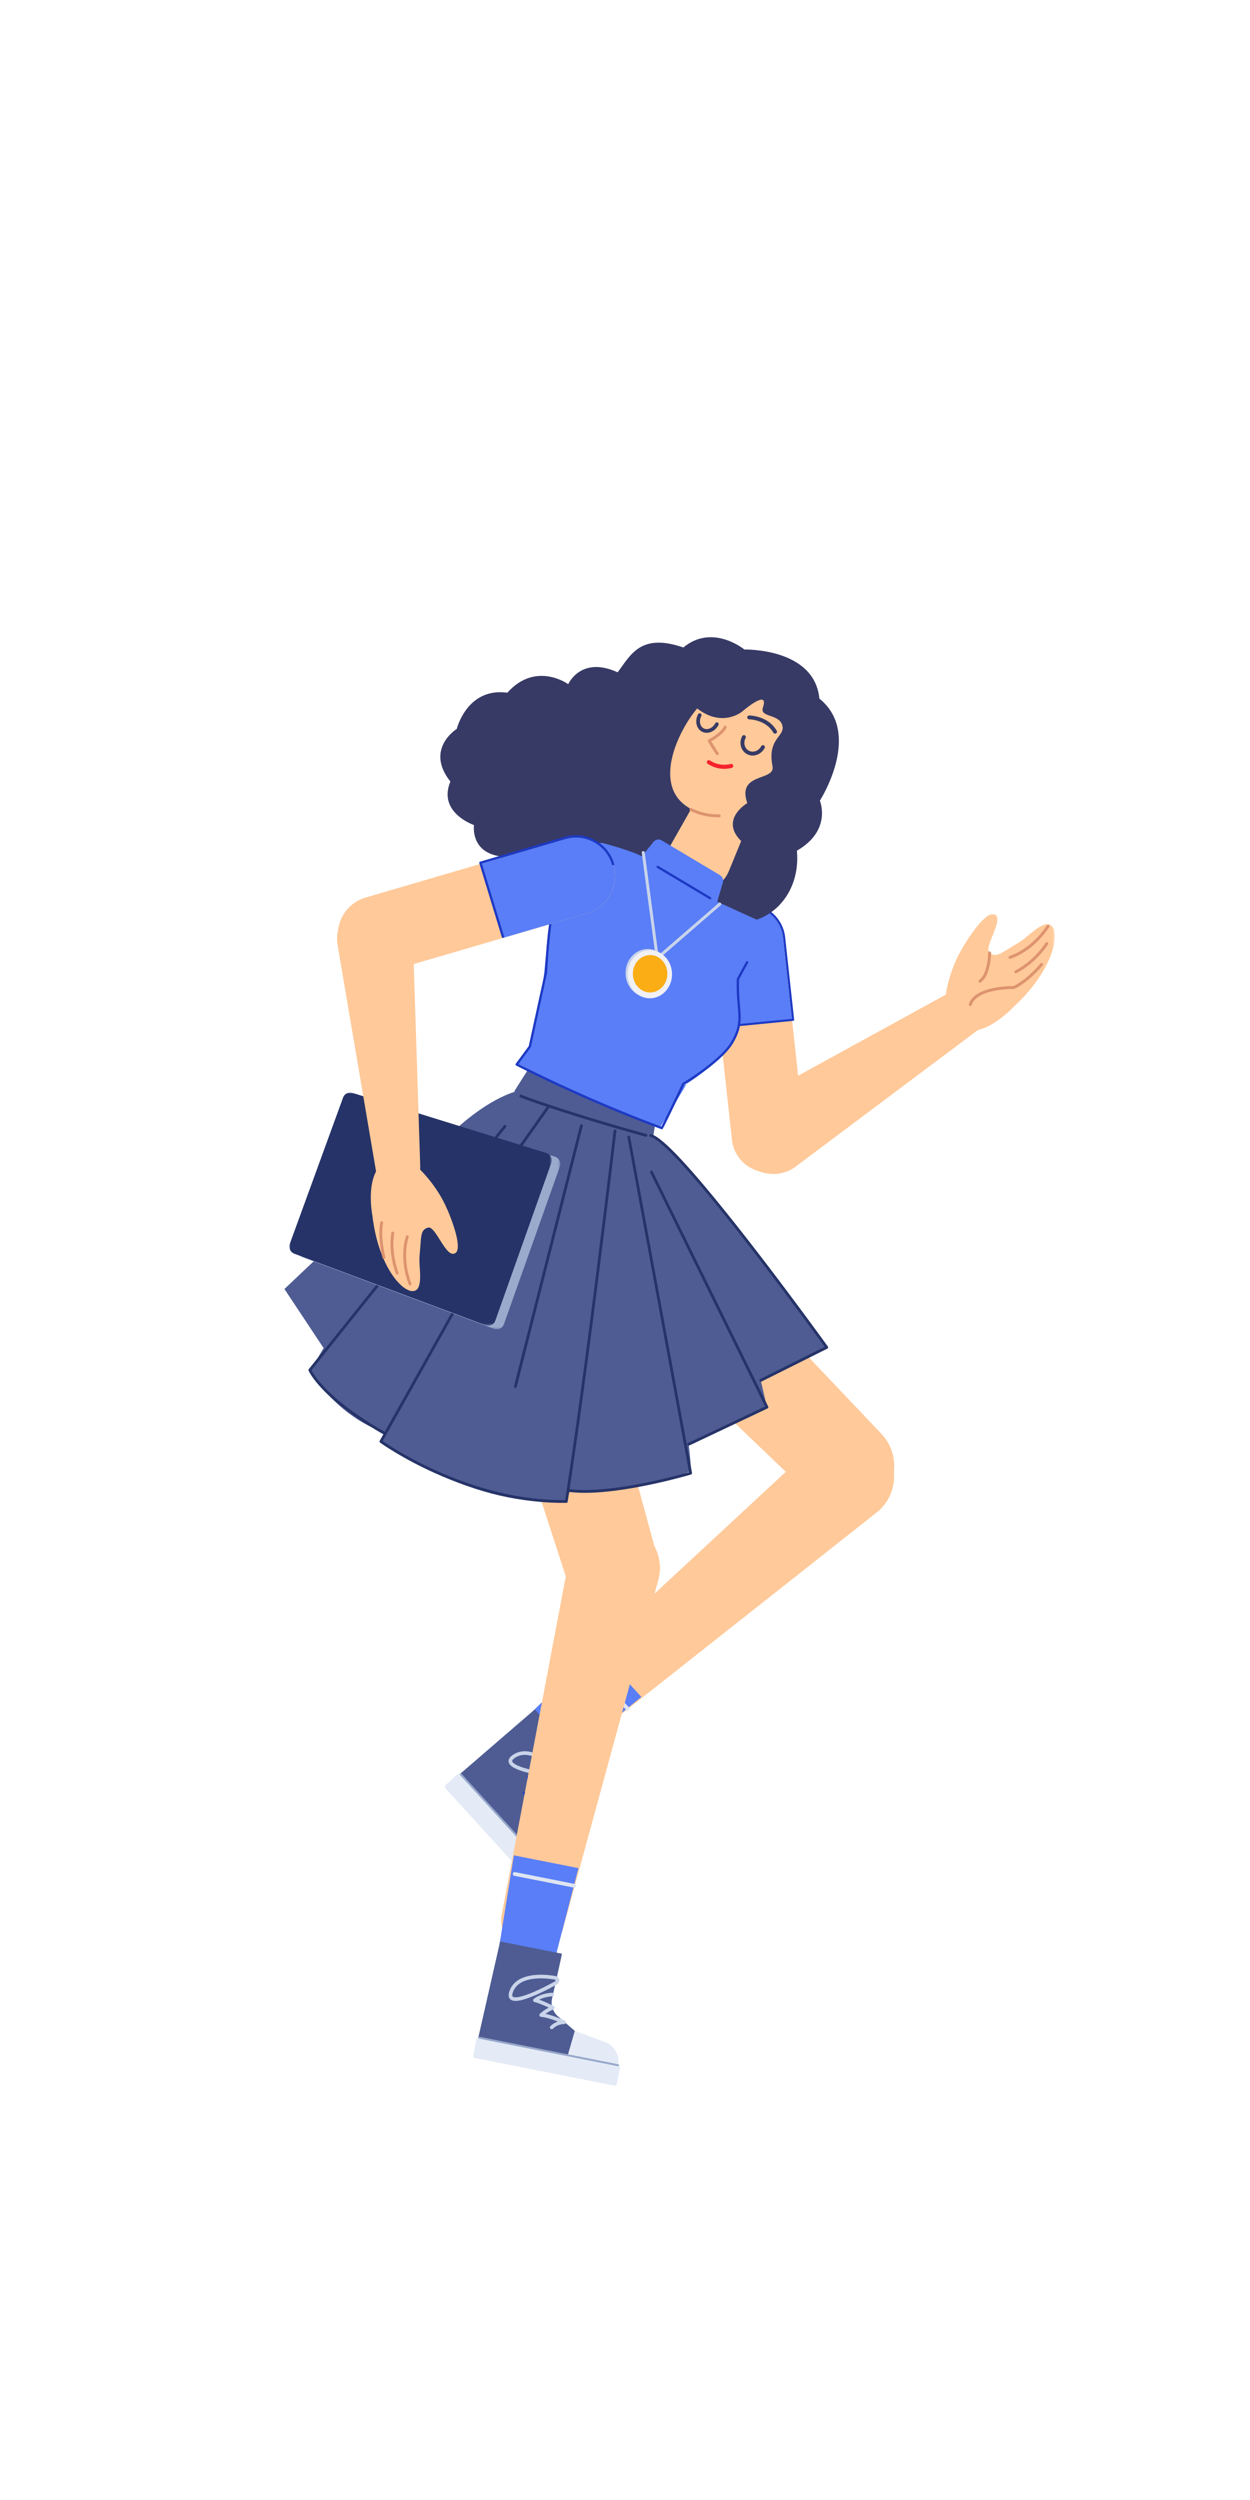 <?xml version="1.0" encoding="UTF-8"?>
<svg width="512px" height="1024px" viewBox="0 0 512 1024" version="1.1" xmlns="http://www.w3.org/2000/svg" xmlns:xlink="http://www.w3.org/1999/xlink">
    <!-- Generator: Sketch 61.2 (89653) - https://sketch.com -->
    <title>2.人物组件/7.设计师/起身/打招呼</title>
    <desc>Created with Sketch.</desc>
    <defs>
        <polygon id="path-1" points="0.32 0.08 45.558 0.08 45.558 48.086 0.32 48.086"></polygon>
        <polygon id="path-3" points="0 0 107.5 0 107.5 95.5 0 95.5"></polygon>
        <polygon id="path-5" points="0 0 107.5 0 107.5 95.5 0 95.5"></polygon>
    </defs>
    <g id="2.人物组件/7.设计师/起身/打招呼" stroke="none" stroke-width="1" fill="none" fill-rule="evenodd">
        <path d="M235.93,488.803 L235.932,488.803 C244.84,479.933 259.305,480.139 267.96,489.257 L361.006,587.285 C368.172,594.835 368.004,606.725 360.625,614.069 C353.248,621.413 341.358,621.527 333.84,614.326 L236.238,520.832 C227.16,512.137 227.022,497.672 235.93,488.803" id="Fill-1" fill="#FFC999"></path>
        <path d="M225.071,709.586 L225.071,709.586 C229.576,714.844 237.428,715.609 242.861,711.316 L359.078,619.511 C367.45,612.898 368.642,600.649 361.7,592.546 C354.76,584.443 342.473,583.739 334.652,590.996 L226.094,691.741 C221.018,696.451 220.567,704.327 225.071,709.586" id="Fill-3" fill="#FFC999"></path>
        <polygon id="Fill-5" fill="#597EF7" points="233.796 718.511 217.968 701.159 244.521 675.146 262.695 695.067"></polygon>
        <path d="M239.725,680.888 C240.011,680.627 240.44,680.622 240.732,680.859 L240.815,680.938 L257.594,699.328 C257.881,699.642 257.858,700.13 257.544,700.417 C257.258,700.678 256.829,700.683 256.537,700.446 L256.454,700.367 L239.675,681.977 C239.388,681.662 239.411,681.175 239.725,680.888 Z" id="Stroke-7" fill="#DFE5F1" fill-rule="nonzero"></path>
        <path d="M236.455,719.254 L219.052,700.178 L183.23,731.09 L222.44,774.074 L227.902,769.285 C229.903,767.519 230.35,764.572 228.962,762.29 L221.909,747.818 L219.898,738.911 C219.293,736.228 220.205,733.436 222.286,731.636 C226.757,727.769 234.332,721.199 236.455,719.254" id="Fill-9" fill="#4E5C93"></path>
        <path d="M182.468,732.545 L221.561,775.397 C221.933,775.803 222.561,775.833 222.968,775.463 L227.774,771.078 C228.18,770.708 228.209,770.078 227.838,769.671 L188.745,726.819 C188.375,726.413 187.745,726.384 187.338,726.755 L182.532,731.138 C182.126,731.508 182.097,732.138 182.468,732.545" id="Fill-11" fill="#E4EBF7"></path>
        <path d="M227.839,769.671 L227.839,769.671 C230.867,766.908 231.443,762.356 229.199,758.924 L221.926,747.803 L213.785,754.053 L227.839,769.671 Z" id="Fill-13" fill="#FFC999"></path>
        <path d="M188.48,726.528 C188.621,726.399 188.829,726.392 188.977,726.5 L189.037,726.553 L228.13,769.405 C228.277,769.566 228.265,769.816 228.104,769.963 C227.964,770.091 227.755,770.099 227.607,769.991 L227.547,769.937 L188.454,727.085 C188.307,726.924 188.319,726.675 188.48,726.528 Z" id="Stroke-15" fill="#96A7CA" fill-rule="nonzero"></path>
        <path d="M216.19,727.563 C217.929,727.499 219.718,727.96 221.458,728.767 C222.025,729.03 222.546,729.311 223.01,729.593 L223.37,729.82 C223.469,729.885 223.547,729.938 223.602,729.978 C223.816,730.132 223.865,730.43 223.711,730.644 C223.557,730.858 223.259,730.906 223.045,730.752 L222.924,730.669 C222.824,730.602 222.686,730.513 222.514,730.409 C222.079,730.144 221.59,729.88 221.057,729.633 C219.915,729.103 218.756,728.735 217.621,728.586 L217.222,728.542 L217.331,728.693 C217.497,728.926 217.671,729.182 217.852,729.46 L218.035,729.744 C218.262,730.101 218.498,730.486 218.739,730.896 C219.221,731.712 219.707,732.585 220.172,733.458 L220.78,734.624 C220.968,734.997 220.618,735.415 220.217,735.295 L220.044,735.248 C219.838,735.195 219.537,735.129 219.153,735.063 C218.261,734.909 217.296,734.82 216.283,734.824 L215.797,734.832 L215.864,734.901 C216.446,735.51 217.039,736.223 217.637,737.025 L217.937,737.433 C218.684,738.465 219.397,739.57 220.052,740.674 L220.377,741.232 L220.889,742.151 C221.131,742.61 220.572,743.071 220.168,742.745 L220.094,742.69 C220.046,742.655 219.98,742.609 219.897,742.556 C219.662,742.403 219.389,742.25 219.081,742.107 C217.912,741.562 216.607,741.314 215.222,741.526 C214.962,741.565 214.718,741.387 214.679,741.126 C214.639,740.866 214.818,740.622 215.078,740.583 C216.454,740.372 217.756,740.557 218.944,741.013 L219.205,741.118 L218.84,740.513 C218.442,739.866 218.026,739.224 217.597,738.604 L217.164,737.992 C216.202,736.661 215.259,735.564 214.37,734.784 C214.056,734.508 214.223,733.991 214.639,733.951 C216.145,733.806 217.58,733.863 218.885,734.054 L219.315,734.123 L219.458,734.148 L219.33,733.906 C218.986,733.26 218.63,732.614 218.274,731.993 L217.918,731.381 C217.681,730.98 217.451,730.604 217.23,730.256 C216.701,729.425 216.235,728.778 215.855,728.362 C215.581,728.062 215.784,727.579 216.19,727.563 Z" id="Stroke-17" fill="#1D39C4" fill-rule="nonzero"></path>
        <path d="M215.15,717.31 C213.382,717.279 211.723,717.73 210.211,718.708 C207.7,720.334 207.723,722.246 209.93,723.717 C211.473,724.746 214.102,725.646 217.546,726.45 C219.461,726.897 221.51,727.286 223.558,727.615 L224.392,727.745 C224.661,727.786 224.921,727.825 225.171,727.861 L226.294,728.014 L226.366,728.033 C226.415,728.043 226.485,728.055 226.564,728.068 C226.893,728.121 227.228,728.147 227.554,728.13 C229.015,728.056 229.832,727.069 229.143,725.4 C229.111,725.323 229.067,725.252 229.012,725.19 L228.691,724.844 C228.437,724.575 228.142,724.277 227.811,723.957 C226.867,723.042 225.815,722.128 224.682,721.274 C221.465,718.848 218.232,717.364 215.15,717.31 Z M215.124,718.795 C217.829,718.842 220.798,720.205 223.788,722.46 C224.869,723.275 225.875,724.149 226.778,725.024 C227.015,725.253 227.232,725.47 227.427,725.67 L227.819,726.085 L227.853,726.173 C228.013,726.596 227.935,726.624 227.478,726.647 C227.322,726.655 227.15,726.647 226.975,726.626 L226.799,726.602 C226.686,726.584 226.603,726.566 226.564,726.557 L225.743,726.442 C225.155,726.36 224.5,726.262 223.793,726.148 C221.777,725.824 219.761,725.442 217.884,725.004 C214.604,724.238 212.106,723.383 210.754,722.482 C209.423,721.595 209.416,720.992 211.018,719.955 C212.276,719.14 213.645,718.769 215.124,718.795 Z" id="Stroke-19" fill="#C9D4EA" fill-rule="nonzero"></path>
        <path d="M215.282,799.214 L215.282,799.214 C222.029,800.771 228.801,796.724 230.625,790.045 L269.645,647.174 C272.456,636.883 266.142,626.318 255.749,623.918 C245.352,621.518 235.047,628.246 233.063,638.729 L205.509,784.246 C204.222,791.05 208.535,797.656 215.282,799.214" id="Fill-21" fill="#FFC999"></path>
        <path d="M204.654,487.992 L204.654,487.992 C216.701,484.397 229.346,491.424 232.653,503.552 L268.218,633.944 C270.959,643.988 265.182,654.381 255.207,657.359 C245.232,660.336 234.704,654.809 231.491,644.907 L189.765,516.353 C185.885,504.396 192.609,491.588 204.654,487.992" id="Fill-23" fill="#FFC999"></path>
        <polygon id="Fill-25" fill="#597EF7" points="227.601 801.217 204.563 796.651 210.488 759.953 236.939 765.196"></polygon>
        <path d="M210.944,766.813 L235.362,771.652 C235.78,771.735 236.052,772.141 235.969,772.558 C235.893,772.941 235.546,773.201 235.167,773.178 L235.063,773.165 L210.644,768.326 C210.226,768.243 209.955,767.837 210.038,767.419 C210.114,767.037 210.461,766.777 210.84,766.8 L210.944,766.813 Z" id="Stroke-27" fill="#DFE5F1" fill-rule="nonzero"></path>
        <path d="M230.181,800.236 L204.852,795.216 L194.377,841.36 L251.449,852.67 L253,845.575 C253.561,842.965 252.171,840.328 249.702,839.316 L235.434,831.859 L228.528,825.885 C226.449,824.085 225.525,821.296 226.131,818.613 C227.433,812.845 229.629,803.062 230.181,800.236" id="Fill-29" fill="#4E5C93"></path>
        <path d="M194.627,842.981 L251.527,854.258 C252.065,854.364 252.59,854.013 252.697,853.475 L253.962,847.094 C254.068,846.554 253.719,846.03 253.179,845.924 L196.28,834.647 C195.739,834.54 195.217,834.89 195.109,835.43 L193.845,841.811 C193.737,842.351 194.089,842.874 194.627,842.981" id="Fill-31" fill="#E4EBF7"></path>
        <path d="M253.179,845.924 L253.179,845.924 C253.975,841.902 251.736,837.896 247.894,836.468 L235.438,831.836 L232.597,841.698 L253.179,845.924 Z" id="Fill-33" fill="#E4EBF7"></path>
        <line x1="253.179" y1="845.924" x2="196.279" y2="834.647" id="Stroke-35" stroke="#96A7CA" stroke-width="0.789" stroke-linecap="round" stroke-linejoin="round"></line>
        <path d="M226.202,816.23 C226.612,816.225 226.948,816.553 226.953,816.963 C226.958,817.373 226.629,817.71 226.219,817.715 L225.948,817.726 L225.843,817.733 C225.528,817.756 225.175,817.793 224.794,817.85 C223.708,818.011 222.623,818.291 221.618,818.714 C221.399,818.807 221.186,818.905 220.98,819.01 L220.872,819.066 L220.945,819.092 C221.227,819.192 221.526,819.303 221.839,819.426 L222.487,819.687 L223.151,819.967 C223.264,820.016 223.378,820.065 223.493,820.116 C224.271,820.456 225.059,820.821 225.817,821.186 L226.316,821.428 L226.811,821.674 C227.393,821.968 227.34,822.815 226.727,823.035 L226.552,823.104 C226.499,823.126 226.435,823.153 226.363,823.184 C226.055,823.319 225.709,823.487 225.335,823.689 C224.797,823.98 224.259,824.31 223.728,824.681 L223.445,824.884 L223.72,824.942 L224.151,825.04 L224.591,825.151 C225.581,825.408 226.624,825.742 227.696,826.135 C228.424,826.402 229.133,826.684 229.807,826.968 L230.515,827.275 L231.253,827.61 C231.301,827.632 231.338,827.65 231.364,827.663 C232.06,827.998 231.838,829.014 231.112,829.072 L230.821,829.073 C229.944,829.089 228.774,829.35 227.631,830.058 C227.227,830.308 226.85,830.604 226.504,830.951 C226.215,831.242 225.744,831.243 225.454,830.953 C225.164,830.664 225.163,830.193 225.452,829.903 C225.881,829.473 226.349,829.105 226.849,828.795 C227.284,828.526 227.733,828.307 228.189,828.131 L228.48,828.027 L227.84,827.775 L227.185,827.529 C226.155,827.152 225.157,826.832 224.218,826.588 C223.253,826.337 222.375,826.173 221.607,826.107 C220.959,826.052 220.69,825.25 221.174,824.815 C222.142,823.946 223.163,823.221 224.189,822.629 L224.628,822.383 L224.745,822.32 L224.422,822.167 L223.66,821.816 L222.897,821.476 L222.239,821.193 L221.921,821.06 C220.668,820.543 219.646,820.191 218.961,820.056 C218.341,819.933 218.148,819.141 218.642,818.747 C219.348,818.184 220.155,817.72 221.041,817.346 C222.172,816.869 223.375,816.559 224.576,816.381 C224.891,816.334 225.19,816.299 225.468,816.274 L225.969,816.238 C226.069,816.233 226.148,816.23 226.202,816.23 Z" id="Stroke-37" fill="#C9D4EA" fill-rule="nonzero"></path>
        <path d="M218.08,809.08 C213.586,809.709 210.301,811.599 208.851,815.09 L208.738,815.377 C207.745,818.01 208.708,819.556 211.106,819.582 C212.786,819.601 215.215,818.909 218.244,817.67 C219.154,817.298 220.102,816.881 221.079,816.429 C222.549,815.749 224.011,815.02 225.399,814.292 L226.225,813.854 L227.207,813.318 C227.363,813.259 227.692,813.092 228.03,812.859 C228.578,812.479 228.961,812.048 229.08,811.501 C229.244,810.74 228.827,810.056 227.946,809.523 C227.875,809.48 227.798,809.449 227.716,809.432 L227.224,809.338 C226.837,809.27 226.398,809.202 225.915,809.139 C223.327,808.799 220.624,808.724 218.08,809.08 Z M225.722,810.611 C226.068,810.656 226.389,810.704 226.682,810.752 L227.088,810.823 C227.163,810.836 227.228,810.849 227.284,810.86 L227.376,810.921 C227.594,811.073 227.636,811.151 227.628,811.186 C227.609,811.275 227.451,811.453 227.184,811.638 C226.949,811.801 226.706,811.924 226.559,811.985 L225.263,812.685 C225.086,812.779 224.901,812.877 224.709,812.977 C223.341,813.695 221.901,814.412 220.455,815.082 C219.498,815.525 218.57,815.932 217.682,816.295 L216.951,816.588 C214.437,817.571 212.422,818.112 211.122,818.097 C209.789,818.083 209.487,817.598 210.127,815.901 C211.288,812.824 214.154,811.129 218.286,810.55 C220.679,810.215 223.255,810.287 225.722,810.611 Z" id="Stroke-39" fill="#C9D4EA" fill-rule="nonzero"></path>
        <path d="M282.048,591.583 L314.145,576.379 L311.611,565.397 L338.641,551.882 C318.369,522.319 278.46,470.039 266.557,465.118 C245.436,456.389 213.391,446.482 213.391,446.482 C213.391,446.482 203.103,448.145 188.598,460.814 C172.075,475.247 116.5,527.977 116.5,527.977 L132.54,552.164 L126.907,561.737 C126.907,561.737 138.171,580.321 157.561,586.739 C156.016,589.532 156.553,590.618 156.553,590.618 C156.553,590.618 195.097,618.845 232.141,614.462 L233.419,610.675 C233.419,610.675 262.057,611.573 282.891,602.564 C283.167,599.714 282.048,591.583 282.048,591.583" id="Fill-41" fill="#4E5C93"></path>
        <path d="M206.397,460.973 C206.594,460.727 206.954,460.687 207.2,460.884 C207.418,461.059 207.474,461.363 207.345,461.601 L207.288,461.687 L127.578,561.25 L127.664,561.414 C127.88,561.817 128.164,562.293 128.523,562.837 C129.559,564.405 130.991,566.202 132.884,568.199 C138.316,573.929 146.347,580.085 157.481,586.423 C157.755,586.579 157.851,586.927 157.695,587.201 C157.539,587.475 157.191,587.571 156.917,587.415 C145.688,581.024 137.568,574.799 132.055,568.984 C130.117,566.94 128.643,565.09 127.571,563.466 C127.255,562.988 126.993,562.557 126.78,562.176 L126.533,561.714 C126.461,561.572 126.411,561.466 126.382,561.397 C126.314,561.236 126.324,561.054 126.405,560.904 L126.462,560.818 L206.397,460.973 Z" id="Stroke-43" fill="#253368" fill-rule="nonzero"></path>
        <path d="M257.448,465.164 C257.727,465.113 257.996,465.274 258.089,465.533 L258.113,465.622 L283.454,603.306 C283.506,603.592 283.335,603.873 283.056,603.956 L281.937,604.28 L280.703,604.625 C280.123,604.786 279.502,604.954 278.842,605.13 C275.542,606.009 271.956,606.889 268.206,607.709 C262.532,608.951 256.996,609.945 251.79,610.602 C244.693,611.497 238.522,611.724 233.536,611.152 C233.223,611.116 232.998,610.833 233.034,610.52 C233.07,610.207 233.353,609.982 233.666,610.018 C238.547,610.578 244.633,610.354 251.647,609.47 C256.816,608.818 262.319,607.829 267.962,606.594 C271.28,605.868 274.469,605.096 277.443,604.319 L278.548,604.027 C279.204,603.852 279.822,603.684 280.399,603.525 L282.238,603.006 L256.99,465.829 C256.939,465.55 257.1,465.281 257.358,465.188 L257.448,465.164 Z" id="Stroke-45" fill="#253368" fill-rule="nonzero"></path>
        <path d="M251.961,462.663 C252.274,462.7 252.498,462.983 252.461,463.296 L250.931,476.169 C250.4,480.591 249.83,485.306 249.225,490.263 L248.18,498.799 C245.798,518.155 243.355,537.413 240.949,555.598 L239.821,564.062 C239.143,569.111 238.477,574.004 237.824,578.728 L236.861,585.644 C235.316,596.634 233.865,606.499 232.523,615.093 C232.48,615.367 232.245,615.571 231.967,615.575 C213.681,615.83 195.336,611.168 177.84,603.245 C171.883,600.547 166.455,597.656 161.662,594.765 C160.169,593.865 158.834,593.022 157.666,592.252 L157.236,591.967 C156.88,591.73 156.562,591.514 156.281,591.321 L155.678,590.898 C155.47,590.748 155.391,590.479 155.475,590.243 L155.515,590.157 L219.334,476.249 C219.488,475.974 219.836,475.876 220.111,476.03 C220.355,476.167 220.46,476.457 220.372,476.712 L220.33,476.806 L156.762,590.265 L157.371,590.683 L157.869,591.017 L158.736,591.588 C159.783,592.27 160.957,593.007 162.251,593.788 C167.008,596.657 172.397,599.527 178.311,602.205 C195.361,609.927 213.215,614.522 230.999,614.443 L231.469,614.438 L232.022,610.863 C233.185,603.269 234.424,594.78 235.73,585.485 L236.449,580.335 L237.433,573.188 C238.096,568.34 238.771,563.329 239.457,558.167 L240.178,552.713 C242.587,534.427 245.028,515.116 247.403,495.756 L249.354,479.715 L251.327,463.164 C251.36,462.882 251.593,462.672 251.868,462.66 L251.961,462.663 Z" id="Stroke-47" fill="#253368" fill-rule="nonzero"></path>
        <path d="M237.586,460.939 C237.663,460.634 237.974,460.449 238.279,460.526 C238.554,460.596 238.732,460.854 238.708,461.128 L238.693,461.219 L211.649,568.072 C211.572,568.377 211.261,568.562 210.956,568.485 C210.681,568.415 210.503,568.157 210.527,567.883 L210.542,567.792 L237.586,460.939 Z" id="Stroke-49" fill="#253368" fill-rule="nonzero"></path>
        <path d="M223.879,453.383 C224.061,453.126 224.417,453.064 224.674,453.246 C224.903,453.408 224.977,453.707 224.863,453.953 L224.811,454.042 L180.968,516.121 C180.786,516.378 180.43,516.44 180.172,516.258 C179.943,516.096 179.869,515.797 179.984,515.551 L180.035,515.462 L223.879,453.383 Z" id="Stroke-51" fill="#253368" fill-rule="nonzero"></path>
        <path d="M210.653,446.977 L217.157,436.716 C217.157,436.716 241.35,449.404 268.826,456.822 C268.503,460.143 267.479,465.975 267.479,465.975 C265.811,463.371 239.484,460.855 210.653,446.977" id="Fill-53" fill="#4E5C93"></path>
        <path d="M212.699,448.957 L212.926,448.539 C213.081,448.268 213.121,448.277 213.271,448.31 C213.397,448.308 213.514,448.347 213.61,448.414 L213.665,448.459 L213.723,448.486 C213.823,448.53 213.96,448.587 214.133,448.656 L214.84,448.93 C215.265,449.092 215.779,449.282 216.368,449.496 L216.98,449.717 C219.714,450.699 223.402,451.961 227.589,453.338 L230.081,454.152 C240.574,457.556 252.435,461.121 264.752,464.49 C265.057,464.573 265.236,464.887 265.152,465.191 C265.069,465.495 264.755,465.674 264.451,465.591 L261.5,464.778 C249.734,461.511 238.456,458.09 228.473,454.829 L225.989,454.012 C222.716,452.928 219.79,451.927 217.446,451.095 L215.686,450.462 C214.928,450.185 214.305,449.951 213.851,449.772 L213.273,449.535 L213.176,449.492 C213.083,449.448 213.018,449.414 212.961,449.375 L212.92,449.357 C212.873,449.328 212.844,449.266 212.699,448.957 Z" id="Stroke-55" fill="#253368" fill-rule="nonzero"></path>
        <path d="M316.23,480.102 L316.23,480.102 C308.049,480.993 300.696,475.084 299.805,466.905 L291.119,387.189 C290.228,379.009 296.136,371.655 304.317,370.764 C312.497,369.873 319.851,375.781 320.742,383.962 L329.427,463.677 C330.32,471.856 324.41,479.211 316.23,480.102" id="Fill-57" fill="#FFC999"></path>
        <path d="M324.423,417.754 L320.742,383.962 C319.854,375.816 312.462,369.877 304.317,370.764 C296.17,371.652 290.232,379.042 291.118,387.189 L294.766,420.66 L324.423,417.754 Z" id="Fill-59" fill="#597EF7"></path>
        <path d="M304.697,370.288 C312.976,369.387 320.495,375.334 321.56,383.555 L321.598,383.869 L325.28,417.661 C325.303,417.873 325.169,418.065 324.971,418.122 L324.894,418.137 L295.236,421.044 C294.999,421.067 294.788,420.894 294.764,420.656 C294.744,420.446 294.878,420.256 295.075,420.2 L295.151,420.185 L324.375,417.321 L320.74,383.962 C319.891,376.157 312.889,370.437 305.103,371.115 L304.791,371.146 C304.554,371.171 304.341,371 304.315,370.764 C304.29,370.527 304.461,370.314 304.697,370.288 Z" id="Stroke-61" fill="#1D39C4" fill-rule="nonzero"></path>
        <path d="M403.343,408.49 L403.343,408.49 C406.193,412.691 405.341,418.319 401.409,421.265 L325.517,478.135 C318.366,483.122 308.385,481.105 303.326,473.648 C298.223,466.126 300.12,456.013 307.523,451.264 L391.119,405.355 C395.285,403.067 400.586,404.426 403.343,408.49" id="Fill-63" fill="#FFC999"></path>
        <g id="分组" transform="translate(386.5, 374.277)">
            <mask id="mask-2" fill="white">
                <use xlink:href="#path-1"></use>
            </mask>
            <g id="Clip-66"></g>
            <path d="M28.538,38.274 C28.538,38.274 16.603,51.198 6.958,47.381 C-1.777,43.922 0.622,34.793 0.622,34.793 C0.622,34.793 1.57,25.34 6.569,16.038 C9.862,9.909 17.308,-1.11 20.761,0.185 C25.262,1.872 16.111,13.854 18.862,16.017 C21.685,18.236 23.758,15.899 30.223,12.141 C34.262,9.792 37.321,5.888 41.126,4.55 C48.563,1.934 48.058,20.381 28.538,38.274" id="Fill-65" fill="#FFC999" mask="url(#mask-2)"></path>
        </g>
        <path d="M428.79,379.053 C428.97,378.78 429.337,378.706 429.61,378.886 C429.882,379.067 429.957,379.434 429.777,379.706 C428.574,381.523 427.264,383.171 425.865,384.659 C423.249,387.438 420.445,389.54 417.638,391.057 C416.652,391.59 415.735,392.012 414.91,392.334 L414.56,392.467 C414.238,392.586 413.995,392.665 413.844,392.707 C413.529,392.795 413.203,392.611 413.115,392.296 C413.027,391.981 413.211,391.655 413.526,391.567 L413.778,391.489 C413.954,391.43 414.189,391.345 414.479,391.232 C415.26,390.927 416.133,390.525 417.075,390.016 C419.775,388.557 422.478,386.531 425.003,383.848 C426.357,382.408 427.624,380.813 428.79,379.053 Z" id="Stroke-67" fill="#DD936F" fill-rule="nonzero"></path>
        <path d="M428.248,386.208 C428.42,385.93 428.784,385.844 429.062,386.016 C429.34,386.188 429.426,386.553 429.254,386.831 L429.12,387.039 C429.044,387.155 428.946,387.3 428.826,387.473 C428.478,387.974 428.067,388.53 427.591,389.129 C426.236,390.837 424.643,392.544 422.822,394.139 C420.815,395.896 418.649,397.407 416.331,398.599 C416.041,398.748 415.684,398.634 415.534,398.343 C415.385,398.052 415.499,397.696 415.79,397.546 C418.017,396.401 420.104,394.944 422.042,393.248 C423.806,391.704 425.351,390.048 426.664,388.393 C427.031,387.931 427.359,387.495 427.646,387.093 L427.853,386.799 C428.052,386.513 428.183,386.311 428.248,386.208 Z" id="Stroke-69" fill="#DD936F" fill-rule="nonzero"></path>
        <path d="M426.229,394.618 C426.442,394.371 426.816,394.344 427.063,394.557 C427.311,394.771 427.338,395.145 427.124,395.392 C424.228,398.743 421.431,401.265 418.834,403.072 C418.034,403.629 417.302,404.083 416.647,404.445 L416.371,404.594 C415.929,404.827 415.614,404.97 415.44,405.038 C415.392,405.057 415.342,405.069 415.291,405.075 L415.2,405.078 L414.701,405.078 C414.529,405.08 414.334,405.083 414.12,405.089 C413.486,405.105 412.8,405.138 412.076,405.192 C410.103,405.337 408.149,405.61 406.329,406.039 C401.826,407.101 398.837,408.946 397.997,411.676 C397.9,411.989 397.569,412.164 397.257,412.068 C396.945,411.972 396.769,411.64 396.865,411.328 C397.863,408.088 401.186,406.036 406.057,404.887 C407.944,404.442 409.958,404.161 411.989,404.011 C412.546,403.97 413.082,403.941 413.59,403.921 L414.089,403.905 C414.385,403.898 414.645,403.894 414.865,403.893 L415.109,403.894 L415.313,403.801 C415.381,403.769 415.457,403.732 415.541,403.69 L415.818,403.547 C416.499,403.187 417.283,402.71 418.158,402.101 C420.673,400.35 423.397,397.895 426.229,394.618 Z" id="Stroke-71" fill="#DD936F" fill-rule="nonzero"></path>
        <path d="M405.365,389.702 C405.691,389.704 405.955,389.97 405.953,390.297 L405.947,390.575 L405.937,390.856 C405.918,391.292 405.886,391.778 405.837,392.3 C405.697,393.795 405.451,395.29 405.073,396.692 C404.368,399.299 403.286,401.29 401.717,402.411 C401.451,402.601 401.081,402.539 400.891,402.273 C400.701,402.007 400.763,401.637 401.029,401.448 C402.33,400.519 403.291,398.751 403.93,396.383 C404.29,395.053 404.525,393.622 404.659,392.19 C404.694,391.813 404.72,391.457 404.739,391.127 L404.754,390.805 C404.765,390.556 404.769,390.381 404.77,390.29 C404.771,389.964 405.038,389.7 405.365,389.702 Z" id="Stroke-73" fill="#DD936F" fill-rule="nonzero"></path>
        <path d="M232.743,280.242 C232.743,280.242 219.546,270.623 207.793,283.736 C191.289,281.46 187.089,298.56 187.089,298.56 C187.089,298.56 173.869,306.753 184.474,320.127 C179.161,332.87 194.145,337.953 194.145,337.953 C194.145,337.953 192.501,349.1 205.042,350.774 C211.719,365.568 234.004,375.074 247.275,368.303 C256.381,387.461 289.771,387.575 291.897,375.599 C310.014,383.804 328.357,369.678 326.421,348.429 C340.927,340.091 335.82,327.951 335.82,327.951 C335.82,327.951 353.479,300.527 335.626,286.154 C333.573,265.281 304.9,266.045 304.9,266.045 C304.9,266.045 291.861,255.273 279.9,265.211 C262.207,259.089 258.225,268.49 252.978,275.378 C237.895,268.475 232.743,280.242 232.743,280.242" id="Fill-75" fill="#373A65"></path>
        <path d="M285.559,290.185 C295.969,298.258 304.042,291.416 304.042,291.416 C304.042,291.416 315.232,281.687 312.481,289.835 C311.02,294.164 319.983,292.127 320.574,297.878 C320.97,301.748 314.253,302.917 316.423,313.823 C317.682,320.141 301.648,316.186 306.09,328.952 C306.09,328.952 294.619,335.618 303.585,344.5 L298.557,356.761 C295.632,363.898 287.188,366.952 280.374,363.341 C273.877,359.897 271.507,351.767 275.136,345.373 L283.077,331.378 C266.497,322.624 277.719,299.41 285.559,290.185" id="Fill-77" fill="#FFC999"></path>
        <path d="M289.661,311.733 C289.914,311.349 290.43,311.243 290.814,311.496 C290.93,311.572 291.047,311.646 291.165,311.718 C293.637,313.213 296.261,313.495 298.598,313.082 L298.857,313.033 C298.935,313.017 299.004,313.001 299.063,312.987 L299.268,312.933 C299.707,312.797 300.173,313.043 300.309,313.483 C300.444,313.922 300.198,314.388 299.759,314.524 L299.582,314.574 C299.409,314.619 299.176,314.671 298.888,314.721 C296.187,315.199 293.166,314.874 290.303,313.142 C290.167,313.06 290.032,312.974 289.898,312.886 C289.514,312.633 289.408,312.117 289.661,311.733 Z" id="Stroke-79" fill="#F5222D" fill-rule="nonzero"></path>
        <path d="M296.52,297.569 C296.651,297.27 297.001,297.134 297.3,297.266 C297.599,297.398 297.734,297.747 297.603,298.046 C297.433,298.431 297.033,299.06 296.325,299.847 C295.248,301.044 293.771,302.233 291.833,303.348 L291.309,303.64 L291.505,303.973 C292.08,304.946 292.604,305.797 293.077,306.533 L293.47,307.136 L293.871,307.73 L294.277,308.302 C294.286,308.315 294.294,308.325 294.3,308.334 C294.499,308.593 294.449,308.965 294.19,309.163 C293.93,309.362 293.559,309.312 293.36,309.053 L293.195,308.827 L292.897,308.403 C292.813,308.281 292.724,308.15 292.629,308.008 L292.483,307.789 C291.772,306.715 290.935,305.361 289.976,303.702 C289.807,303.409 289.917,303.035 290.217,302.88 C290.429,302.77 290.637,302.66 290.839,302.548 C292.872,301.43 294.381,300.238 295.445,299.055 C295.811,298.648 296.095,298.274 296.306,297.942 L296.427,297.744 L296.52,297.569 Z" id="Stroke-81" fill="#DD936F" fill-rule="nonzero"></path>
        <path d="M303.994,301.527 C304.2,301.136 304.685,300.986 305.075,301.193 C305.466,301.399 305.616,301.883 305.409,302.274 C304.372,304.239 304.985,306.57 306.733,307.493 C308.482,308.416 310.753,307.609 311.791,305.644 C311.997,305.253 312.482,305.104 312.872,305.31 C313.263,305.517 313.413,306.001 313.206,306.392 C311.769,309.113 308.544,310.259 305.985,308.908 C303.428,307.557 302.557,304.248 303.994,301.527 Z" id="Stroke-83" fill="#373A65" fill-rule="nonzero"></path>
        <path d="M285.926,292.564 C286.122,292.192 286.581,292.05 286.952,292.246 C287.323,292.442 287.466,292.901 287.27,293.273 C286.216,295.27 286.687,297.53 288.221,298.341 C289.757,299.151 291.89,298.265 292.944,296.268 C293.14,295.897 293.6,295.755 293.971,295.951 C294.342,296.147 294.484,296.607 294.288,296.978 C292.868,299.667 289.852,300.92 287.512,299.684 C285.173,298.449 284.507,295.252 285.926,292.564 Z" id="Stroke-85" fill="#373A65" fill-rule="nonzero"></path>
        <path d="M306.865,293.051 C307.296,293.051 308.017,293.106 308.935,293.27 C310.459,293.541 311.984,294.03 313.415,294.793 C315.379,295.842 317.003,297.327 318.155,299.31 C318.377,299.692 318.247,300.182 317.865,300.404 C317.483,300.626 316.993,300.496 316.771,300.114 C315.776,298.402 314.375,297.12 312.661,296.205 C311.391,295.527 310.023,295.089 308.654,294.845 C308.175,294.76 307.731,294.705 307.335,294.675 L306.997,294.655 C306.94,294.652 306.896,294.651 306.865,294.651 C306.423,294.651 306.065,294.293 306.065,293.851 C306.065,293.409 306.424,293.051 306.865,293.051 Z" id="Stroke-87" fill="#373A65" fill-rule="nonzero"></path>
        <path d="M282.476,331.284 C282.624,330.993 282.981,330.878 283.272,331.026 C286.647,332.749 290.446,333.63 294.588,333.578 C294.914,333.574 295.183,333.835 295.187,334.162 C295.191,334.489 294.929,334.757 294.602,334.761 C290.27,334.816 286.281,333.891 282.734,332.08 C282.443,331.932 282.327,331.575 282.476,331.284 Z" id="Stroke-89" fill="#DD936F" fill-rule="nonzero"></path>
        <path d="M302.94,399.878 C302.123,407.405 304.297,417.245 300.911,424.337 C295.425,435.832 280.077,444.608 280.077,444.608 C280.077,444.608 288.037,433.694 270.503,461.503 C234.619,447.812 211.601,435.479 211.601,435.479 L216.702,428.378 L221.98,407.546 C221.98,407.546 222.706,399.049 224.89,380.428 C226.408,367.481 234.283,355.01 238.944,348.611 C240.94,345.869 244.417,344.638 247.691,345.523 C259.13,348.616 262.891,350.743 262.891,350.743 L267.67,344.833 C268.489,343.82 269.928,343.564 271.045,344.231 L294.923,358.484 C295.95,359.096 296.43,360.325 296.092,361.471 L293.769,369.34 L318.152,380.456 C320.2,382.295 309.469,385.859 308.307,388.355 L302.94,399.878 Z" id="Fill-91" fill="#597EF7"></path>
        <path d="M268.967,354.828 C269.087,354.627 269.332,354.547 269.544,354.626 L269.621,354.663 L291.121,367.497 C291.347,367.632 291.421,367.925 291.286,368.151 C291.166,368.353 290.921,368.433 290.71,368.354 L290.632,368.317 L269.133,355.483 C268.906,355.347 268.832,355.055 268.967,354.828 Z" id="Stroke-93" fill="#1D39C4" fill-rule="nonzero"></path>
        <path d="M263.384,348.586 C263.686,348.546 263.965,348.733 264.051,349.015 L264.072,349.112 L269.686,391.276 L294.428,369.84 C294.658,369.641 294.994,369.643 295.22,369.832 L295.291,369.902 C295.49,370.132 295.488,370.468 295.299,370.694 L295.229,370.765 L269.63,392.945 C269.287,393.243 268.763,393.073 268.642,392.657 L268.623,392.564 L262.858,349.274 C262.814,348.939 263.049,348.631 263.384,348.586 Z" id="Stroke-95" fill="#C9D4EA" fill-rule="nonzero"></path>
        <path d="M274.407,398.588 C274.392,404.032 270.308,408.433 265.284,408.419 C260.262,408.404 256.203,403.979 256.22,398.534 C256.236,393.091 260.319,388.688 265.343,388.703 C270.366,388.718 274.424,393.145 274.407,398.588" id="Fill-97" fill="#C9D4EA"></path>
        <path d="M275.276,399.08 C275.26,404.523 271.177,408.924 266.153,408.911 C261.131,408.896 257.072,404.471 257.089,399.026 C257.105,393.582 261.188,389.18 266.212,389.195 C271.234,389.21 275.293,393.636 275.276,399.08" id="Fill-99" fill="#F0F0F5"></path>
        <path d="M273.344,398.877 C273.332,403.104 270.161,406.521 266.261,406.509 C262.361,406.498 259.209,403.063 259.223,398.835 C259.235,394.608 262.406,391.191 266.306,391.203 C270.204,391.213 273.357,394.65 273.344,398.877" id="Fill-101" fill="#FAAD14"></path>
        <path d="M239.199,348.209 C239.422,348.35 239.487,348.645 239.346,348.867 L238.817,349.708 L237.913,351.161 C237.753,351.42 237.588,351.687 237.42,351.962 C235.974,354.316 234.528,356.734 233.18,359.079 C232.805,359.731 232.442,360.37 232.092,360.993 L231.574,361.924 C229.802,365.131 228.481,367.778 227.734,369.685 C226.791,372.095 225.979,376.758 225.305,382.984 C224.989,385.91 224.72,389.02 224.496,392.152 L224.403,393.496 C224.361,394.123 224.322,394.728 224.287,395.307 L224.122,398.219 L224.111,398.352 L217.469,428.837 L217.387,429.019 L212.346,435.842 L214.215,436.79 L215.457,437.411 C218.373,438.864 221.703,440.483 225.392,442.226 C235.931,447.207 247.23,452.188 258.838,456.837 C262.167,458.17 265.48,459.459 268.77,460.698 L270.852,461.476 L271.052,461.102 C271.535,460.183 272.321,458.604 273.351,456.493 L275.078,452.928 C275.72,451.595 276.389,450.199 277.066,448.782 L279.441,443.791 C279.482,443.706 279.546,443.634 279.627,443.586 L280.528,443.029 L281.275,442.556 C281.791,442.227 282.34,441.87 282.916,441.488 C285.386,439.851 287.856,438.091 290.16,436.278 C292.791,434.208 295.033,432.2 296.765,430.308 C297.865,429.107 298.743,427.97 299.377,426.907 C301.196,423.86 302.067,421.365 302.331,418.706 L302.384,418.116 C302.474,416.981 302.459,416.047 302.309,413.967 L302.082,411.073 C301.787,407.477 301.674,404.865 301.76,401.691 L301.782,401.002 L301.84,400.79 L305.593,393.926 C305.719,393.694 306.009,393.609 306.24,393.736 C306.446,393.848 306.536,394.09 306.464,394.304 L306.43,394.383 L302.731,401.148 L302.714,401.716 C302.635,404.627 302.725,407.059 302.973,410.246 L303.223,413.38 C303.442,416.275 303.441,417.184 303.28,418.8 C303.002,421.605 302.084,424.233 300.196,427.396 C299.525,428.52 298.609,429.707 297.469,430.952 C295.698,432.887 293.418,434.928 290.75,437.028 C288.424,438.859 285.933,440.633 283.443,442.283 C282.862,442.668 282.309,443.028 281.789,443.36 L280.675,444.062 L280.242,444.328 L278.436,448.127 L275.819,453.587 L273.691,457.969 C272.568,460.259 271.802,461.766 271.477,462.31 C271.359,462.507 271.117,462.593 270.902,462.513 C266.796,460.992 262.652,459.392 258.483,457.723 C246.857,453.066 235.54,448.077 224.984,443.088 L222.484,441.9 C220.314,440.862 218.285,439.875 216.409,438.949 L214.186,437.843 L211.41,436.434 C211.179,436.314 211.092,436.035 211.197,435.809 L211.246,435.727 L216.557,428.536 L223.169,398.229 L223.238,396.908 L223.335,395.249 C223.37,394.668 223.409,394.061 223.451,393.432 C223.693,389.836 223.993,386.24 224.357,382.882 L224.479,381.785 C225.137,376.023 225.919,371.705 226.846,369.337 C227.683,367.197 229.207,364.189 231.26,360.526 C231.611,359.9 231.976,359.259 232.352,358.604 C233.436,356.72 234.58,354.791 235.737,352.886 L236.607,351.462 C237.029,350.774 237.427,350.132 237.793,349.546 L238.541,348.355 C238.682,348.133 238.977,348.068 239.199,348.209 Z" id="Stroke-103" fill="#1D39C4" fill-rule="nonzero"></path>
        <g id="分组" transform="translate(122, 449)">
            <mask id="mask-4" fill="white">
                <use xlink:href="#path-3"></use>
            </mask>
            <g id="Clip-103"></g>
            <path d="M0.192,61.99 L22.028,2.053 C22.6,0.482 24.288,-0.358 25.861,0.146 L105.349,24.788 C107.017,25.322 107.909,27.155 107.317,28.825 L84.388,93.422 C83.806,95.065 82.013,95.91 80.401,95.304 L2.003,66 C0.414,65.401 -0.397,63.607 0.192,61.99" id="Fill-102" fill="#9AAACC" mask="url(#mask-4)"></path>
        </g>
        <g id="分组-copy" transform="translate(118.5, 447.5)">
            <mask id="mask-6" fill="white">
                <use xlink:href="#path-5"></use>
            </mask>
            <g id="Clip-103"></g>
            <path d="M0.192,61.99 L22.028,2.053 C22.6,0.482 24.288,-0.358 25.861,0.146 L105.349,24.788 C107.017,25.322 107.909,27.155 107.317,28.825 L84.388,93.422 C83.806,95.065 82.013,95.91 80.401,95.304 L2.003,66 C0.414,65.401 -0.397,63.607 0.192,61.99" id="Fill-102" fill="#253368" mask="url(#mask-6)"></path>
        </g>
        <g id="分组-2" transform="translate(161.565, 448.158) rotate(31) translate(-161.565, -448.158) translate(106.065, 382.158)">
            <path d="M77.446,98.358 L77.446,98.358 C81.421,95.528 82.469,90.071 79.823,85.968 L28.73,6.8 C23.795,-0.321 13.993,-2.035 6.935,2.988 L6.934,2.988 C-0.185,8.057 -1.732,17.996 3.512,24.987 L65.224,96.867 C68.299,100.449 73.6,101.096 77.446,98.358" id="Fill-105" fill="#FFC999"></path>
            <path d="M73.303,113.197 C73.303,113.197 61.924,100.684 66.388,91.765 C70.431,83.689 78.973,86.751 78.973,86.751 C78.973,86.751 87.948,88.447 96.439,94.014 C102.034,97.683 111.966,105.735 110.437,108.934 C108.442,113.106 97.732,103.336 95.431,105.79 C93.07,108.309 95.134,110.491 98.193,116.997 C100.104,121.063 103.588,124.318 104.551,128.074 C106.435,135.417 88.809,133.389 73.303,113.197" id="Fill-113" fill="#FFC999"></path>
            <path d="M90.096,113.358 C90.096,113.358 91.709,121.965 101.01,129.366" id="Stroke-115" stroke="#DD936F" stroke-width="1.183" stroke-linecap="round" stroke-linejoin="round"></path>
            <path d="M94.217,128.258 C94.217,128.258 87.531,123.263 84.212,115.136" id="Stroke-117" stroke="#DD936F" stroke-width="1.183" stroke-linecap="round" stroke-linejoin="round"></path>
            <path d="M78.139,113.801 C78.139,113.801 79.555,118.658 86.263,125.561" id="Stroke-119" stroke="#DD936F" stroke-width="1.183" stroke-linecap="round" stroke-linejoin="round"></path>
        </g>
        <path d="M139.006,387.294 L139.006,387.294 C141.466,395.691 150.268,400.506 158.663,398.046 L240.499,374.078 C248.898,371.619 253.711,362.817 251.251,354.419 C248.791,346.022 239.99,341.208 231.594,343.668 L149.758,367.635 C141.359,370.095 136.546,378.896 139.006,387.294" id="Fill-107" fill="#FFC999"></path>
        <path d="M196.901,353.828 L231.593,343.668 C239.956,341.219 248.803,346.056 251.251,354.42 C253.7,362.783 248.863,371.63 240.499,374.078 L206.138,384.141 L196.901,353.828 Z" id="Fill-109" fill="#597EF7"></path>
        <path d="M231.33,342.771 C239.945,340.248 249.056,345.231 251.58,353.847 C251.654,354.1 251.509,354.365 251.256,354.439 C251.003,354.513 250.738,354.368 250.664,354.115 C248.319,346.108 239.924,341.431 231.907,343.6 L231.598,343.687 L197.371,353.711 L206.466,383.564 C206.534,383.788 206.429,384.024 206.228,384.127 L206.148,384.16 C205.924,384.228 205.689,384.123 205.585,383.922 L205.553,383.842 L196.318,353.529 C196.249,353.303 196.356,353.066 196.559,352.964 L196.64,352.932 L231.33,342.771 Z" id="Stroke-111" fill="#1D39C4" fill-rule="nonzero"></path>
        <path d="M266.599,464.549 L266.691,464.564 C271.379,465.69 283.447,478.91 301.021,501.086 L302.104,502.455 C303.556,504.295 305.036,506.183 306.541,508.115 C313.41,516.938 320.532,526.345 327.546,535.794 L331.536,541.189 C332.692,542.758 333.799,544.266 334.853,545.707 L339.104,551.549 C339.291,551.809 339.227,552.164 338.977,552.345 L338.897,552.393 L311.867,565.908 C311.585,566.049 311.242,565.935 311.101,565.653 C310.974,565.4 311.054,565.096 311.277,564.936 L311.356,564.888 L337.785,551.672 L335.471,548.488 C333.308,545.521 330.88,542.215 328.245,538.655 C320.717,528.482 313.032,518.31 305.64,508.816 L303.848,506.521 C303.255,505.764 302.666,505.013 302.082,504.271 L299.617,501.154 C282.628,479.757 270.677,466.695 266.424,465.673 C266.117,465.6 265.929,465.292 266.002,464.985 C266.069,464.709 266.325,464.529 266.599,464.549 Z" id="Stroke-121" fill="#253368" fill-rule="nonzero"></path>
        <path d="M266.591,479.573 C266.846,479.448 267.148,479.53 267.308,479.754 L267.355,479.834 L314.658,576.126 C314.784,576.384 314.699,576.689 314.471,576.847 L314.39,576.894 L282.293,592.099 C282.008,592.234 281.668,592.113 281.533,591.828 C281.411,591.572 281.497,591.27 281.724,591.114 L281.804,591.068 L313.378,576.11 L266.331,480.337 C266.206,480.083 266.288,479.78 266.511,479.621 L266.591,479.573 Z" id="Stroke-123" fill="#253368" fill-rule="nonzero"></path>
    </g>
</svg>